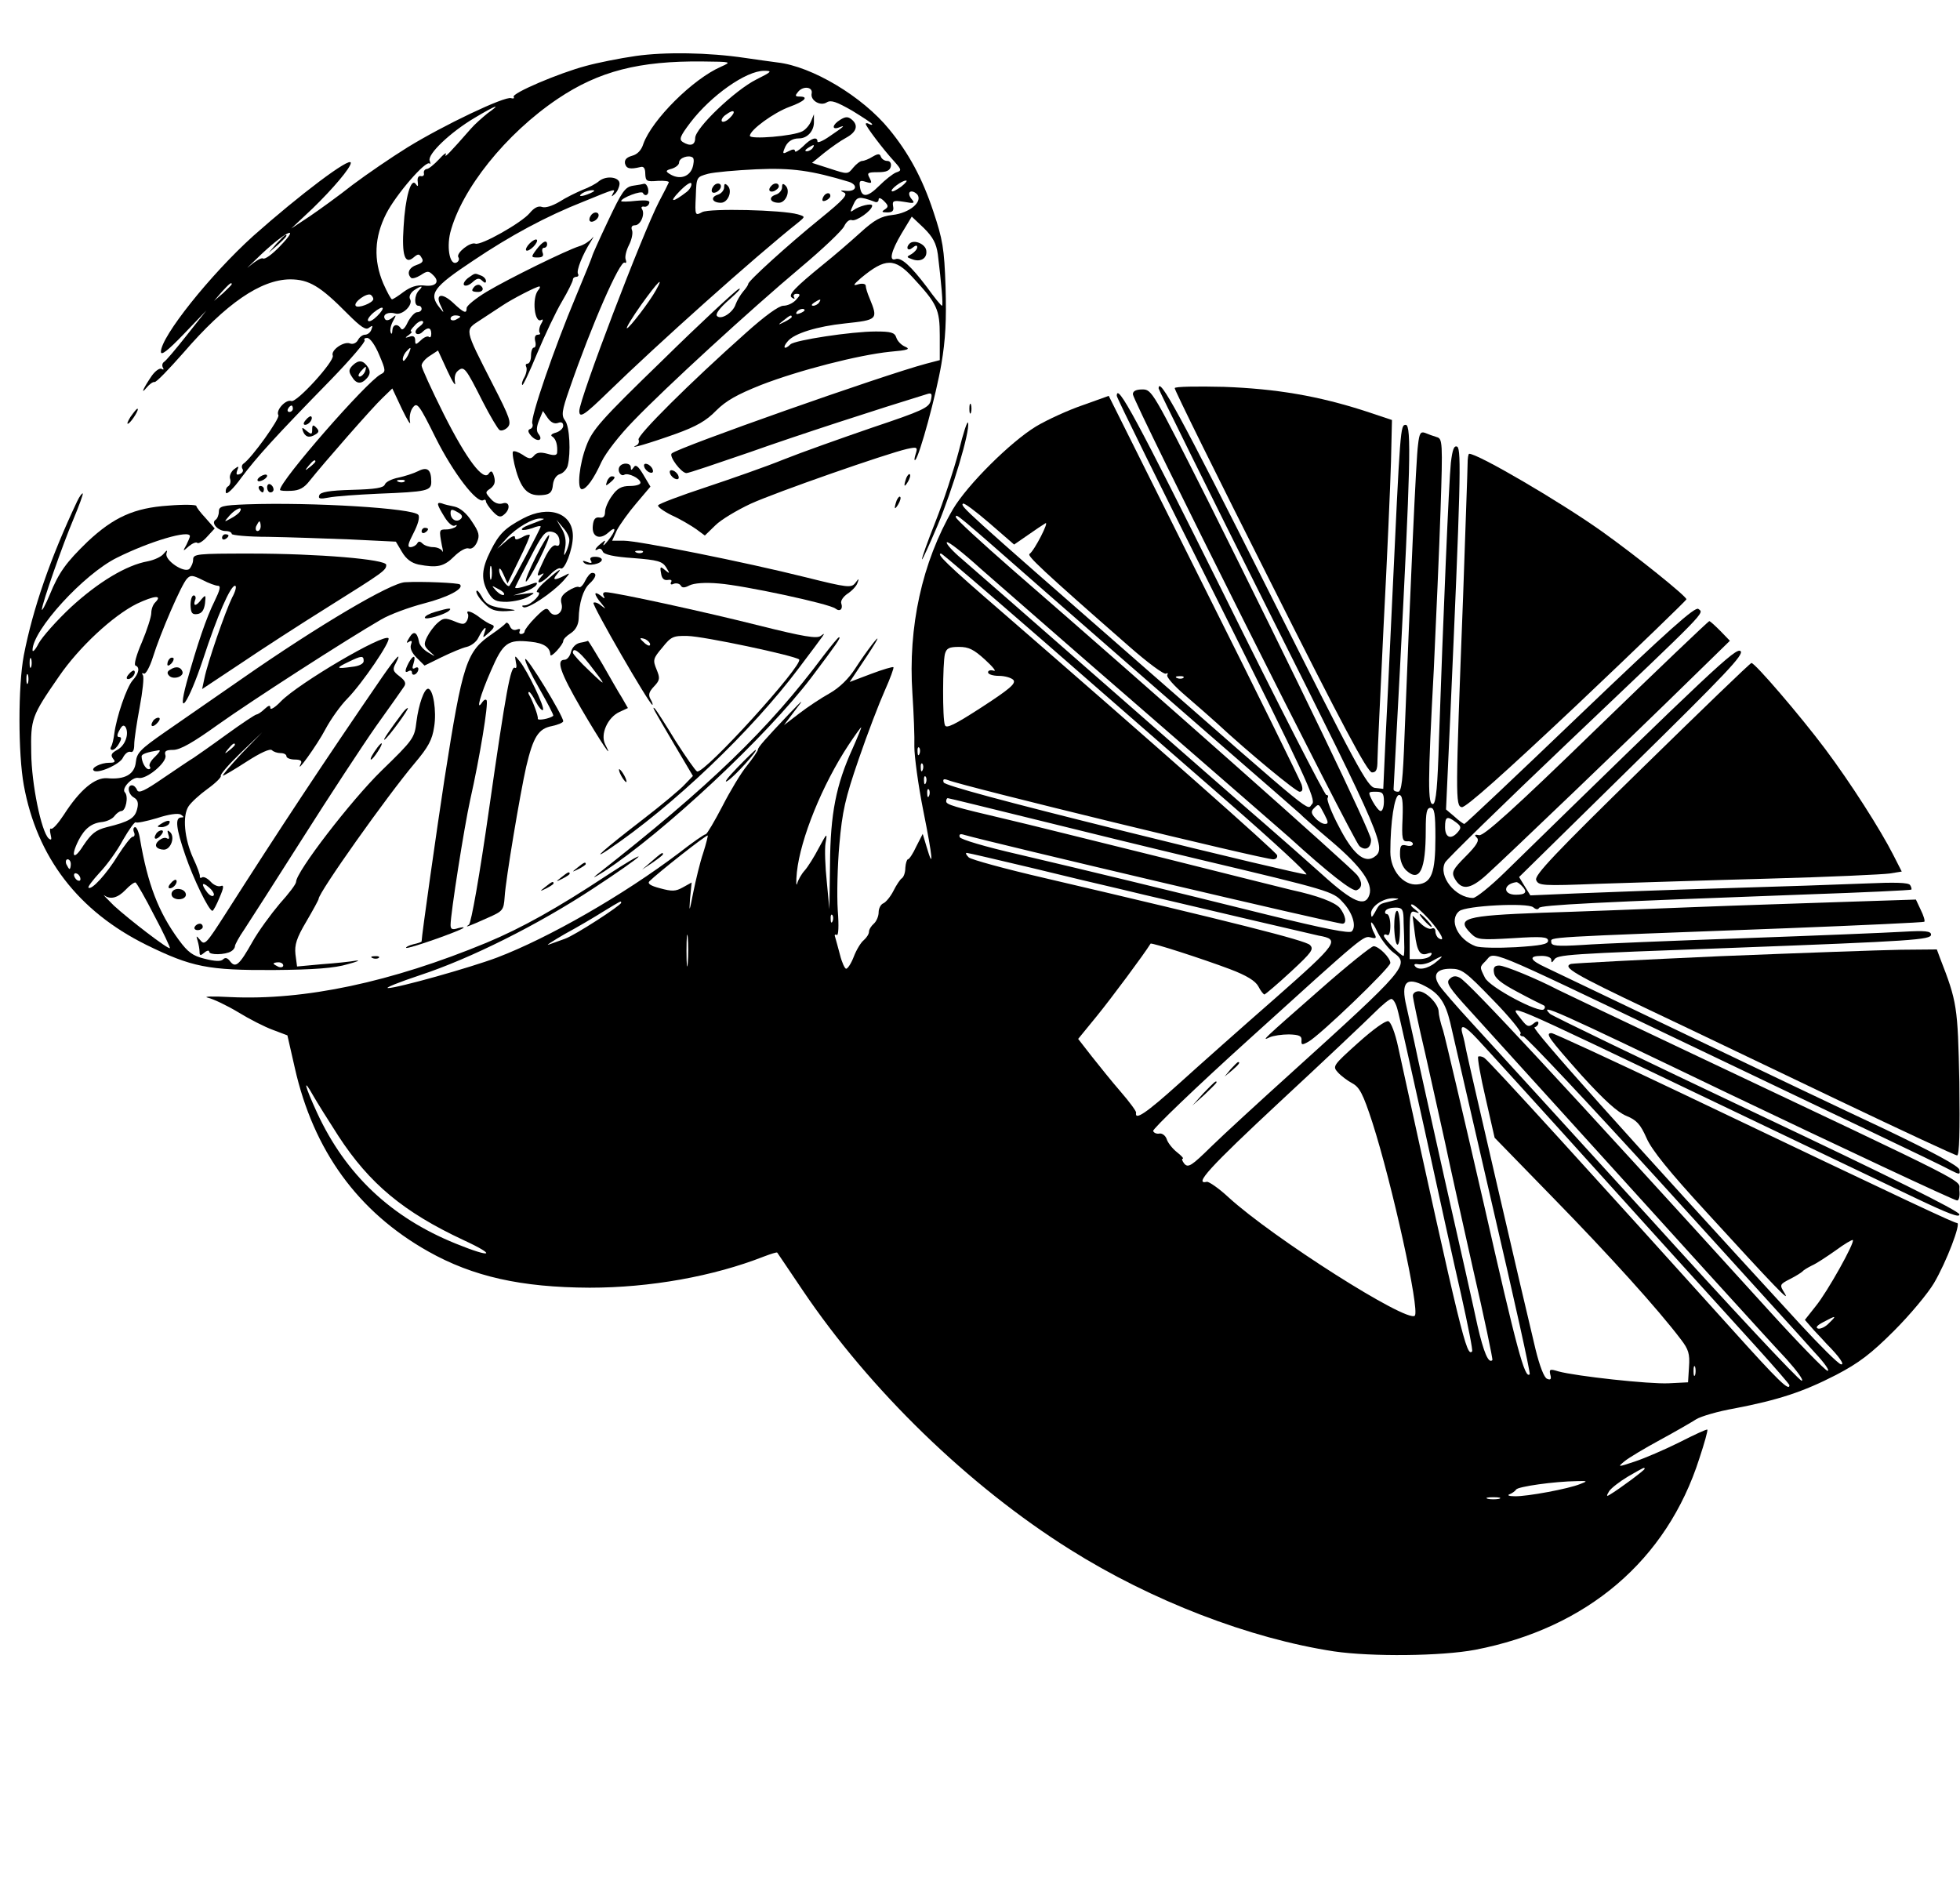 <?xml version="1.0" standalone="no"?>
<!DOCTYPE svg PUBLIC "-//W3C//DTD SVG 20010904//EN"
 "http://www.w3.org/TR/2001/REC-SVG-20010904/DTD/svg10.dtd">
<svg version="1.0" xmlns="http://www.w3.org/2000/svg"
 width="609pt" height="591pt" viewBox="0 0 609 591"
 preserveAspectRatio="xMidYMid meet">

<g transform="translate(0,591) scale(0.1,-0.1)"
fill="#000000" stroke="none">
<path d="M1975 5736 c-49 -7 -119 -21 -155 -31 -83 -22 -231 -85 -224 -96 3
-5 -1 -6 -8 -4 -19 7 -210 -84 -322 -153 -50 -31 -126 -83 -170 -116 -43 -34
-104 -78 -135 -99 l-56 -37 66 62 c63 61 119 127 119 142 0 21 -160 -100 -303
-227 -134 -121 -287 -313 -287 -360 0 -13 21 3 71 55 l70 73 -61 -77 c-34 -43
-65 -80 -71 -83 -5 -4 -6 -11 -3 -17 4 -6 2 -8 -4 -4 -6 3 -19 -6 -30 -21 -26
-38 -37 -62 -17 -38 9 11 20 19 25 18 5 -2 45 40 90 91 132 153 240 227 331
228 59 0 94 -21 178 -106 43 -43 58 -53 68 -44 11 8 12 7 7 -6 -3 -9 -12 -16
-20 -16 -7 0 -17 -7 -22 -17 -5 -9 -16 -14 -25 -10 -19 7 -60 -21 -53 -38 6
-17 -113 -148 -129 -141 -17 6 -49 -29 -40 -44 6 -9 -83 -134 -109 -151 -5 -4
-6 -11 -2 -17 3 -5 -1 -12 -9 -15 -10 -4 -12 -1 -8 11 6 15 5 15 -11 3 -9 -8
-14 -21 -11 -29 3 -9 0 -19 -6 -23 -6 -3 -9 -13 -7 -20 2 -7 23 12 48 47 48
64 103 125 278 304 62 64 109 119 105 123 -3 4 0 7 8 7 9 0 25 -23 37 -52 21
-49 21 -53 5 -61 -44 -23 -313 -331 -313 -359 0 -3 16 -4 35 -3 25 1 40 9 57
31 43 54 196 229 227 258 l30 29 30 -64 c17 -35 28 -53 25 -39 -3 14 1 34 9
44 13 17 19 10 71 -95 54 -108 128 -205 148 -193 4 3 8 1 8 -4 0 -4 9 -18 21
-31 16 -17 24 -20 35 -10 21 17 18 42 -4 35 -12 -4 -26 1 -37 14 -18 20 -18
21 0 33 12 10 15 20 10 37 -5 17 -9 19 -16 9 -16 -27 -69 43 -140 184 -38 76
-69 144 -69 151 0 8 11 21 25 30 l26 17 29 -63 c16 -35 27 -51 24 -37 -3 16 0
30 9 37 19 16 24 9 77 -96 23 -45 47 -85 52 -88 5 -4 17 0 25 8 13 14 8 29
-46 134 -90 177 -88 167 -38 200 23 15 53 35 67 44 31 21 107 60 116 60 3 0 2
-6 -4 -12 -20 -25 -11 -105 10 -92 6 4 6 -2 -1 -13 -6 -11 -7 -23 -4 -27 3 -3
1 -6 -6 -6 -8 0 -11 -8 -8 -20 3 -11 1 -20 -4 -20 -5 0 -9 -11 -9 -25 0 -14
-5 -25 -11 -25 -5 0 -7 -4 -4 -10 3 -5 1 -19 -5 -31 -7 -11 -10 -23 -7 -25 2
-3 23 42 46 98 24 57 58 129 77 161 19 32 34 63 34 68 0 5 5 9 11 9 5 0 8 4 5
9 -6 10 14 60 40 101 9 14 10 18 3 9 -8 -9 -25 -20 -39 -24 -41 -13 -220 -101
-287 -141 -35 -21 -63 -44 -63 -51 0 -19 -8 -16 -43 17 -35 32 -56 26 -37 -11
11 -23 10 -23 -4 -5 -35 43 -21 63 104 146 116 78 227 138 344 184 100 41 100
41 90 24 -5 -10 -4 -10 6 -1 8 7 14 21 15 31 2 22 -41 28 -64 9 -9 -8 -32 -20
-51 -27 -19 -8 -52 -24 -72 -37 -22 -13 -44 -20 -54 -16 -11 4 -24 -2 -38 -19
-25 -30 -152 -102 -169 -95 -16 6 -60 -29 -53 -42 4 -5 2 -12 -4 -16 -21 -13
-33 41 -21 92 35 135 172 307 334 416 128 86 253 118 450 116 90 -1 91 -1 58
-16 -88 -38 -215 -165 -242 -240 -6 -20 -19 -33 -35 -37 -17 -5 -24 -12 -22
-24 4 -16 15 -19 48 -11 10 3 15 -4 15 -21 1 -23 4 -25 39 -22 21 1 36 -1 34
-5 -2 -5 -15 -31 -30 -59 -51 -98 -248 -614 -248 -651 0 -24 16 -13 91 60 150
146 451 416 592 528 19 16 19 16 -4 23 -49 14 -274 19 -297 7 -22 -12 -23 -11
-20 49 2 60 2 60 38 70 19 5 87 11 150 14 111 5 172 -4 288 -39 29 -10 23 -31
-9 -28 -18 2 -20 1 -7 -5 14 -6 0 -22 -74 -82 -101 -82 -223 -193 -223 -202 0
-3 -7 -14 -16 -24 -9 -11 -19 -28 -23 -39 -8 -26 -45 -50 -58 -37 -6 6 8 25
39 52 26 23 39 37 28 32 -11 -6 -118 -105 -236 -221 -193 -187 -218 -216 -237
-266 -22 -57 -30 -135 -14 -135 14 0 37 32 61 85 14 29 56 83 100 128 99 103
363 345 519 476 68 57 128 114 135 128 6 13 16 22 24 19 13 -5 63 30 63 45 0
9 -41 -1 -58 -14 -11 -8 -11 -5 -1 16 12 27 18 28 67 10 6 -3 12 0 12 7 0 7 7
5 17 -5 14 -14 14 -18 2 -26 -11 -7 -9 -9 8 -9 16 0 21 5 18 19 -3 17 1 19 33
14 33 -6 36 -5 24 9 -8 10 -9 19 -4 22 6 3 15 -1 22 -8 18 -23 -24 -58 -77
-64 -36 -4 -56 -15 -101 -56 -32 -29 -82 -72 -112 -96 -91 -74 -113 -97 -99
-105 7 -5 10 -4 6 2 -3 5 0 10 8 10 13 0 12 -4 -2 -19 -9 -10 -26 -18 -39 -18
-14 0 -58 -32 -117 -85 -172 -153 -338 -318 -333 -331 3 -7 0 -15 -7 -18 -29
-14 45 8 123 36 64 23 95 41 125 72 31 31 65 50 140 80 119 46 303 93 400 103
57 5 65 8 47 16 -12 5 -24 18 -27 28 -5 16 -17 19 -64 19 -75 0 -252 -27 -265
-40 -19 -19 -26 -10 -8 10 20 24 91 46 177 55 102 11 104 12 77 78 -7 16 -12
33 -12 39 0 6 -10 8 -22 5 -19 -6 -18 -3 7 19 76 63 105 63 161 2 76 -82 84
-99 84 -181 l0 -76 -42 -11 c-135 -36 -770 -260 -791 -279 -9 -9 30 -61 46
-61 7 0 95 30 197 65 146 52 405 136 552 181 13 4 15 0 10 -21 -6 -22 -25 -31
-183 -84 -96 -33 -220 -77 -275 -99 -54 -22 -163 -60 -241 -86 -79 -26 -145
-51 -148 -56 -3 -4 16 -18 42 -31 27 -12 60 -32 76 -43 l27 -20 33 32 c17 17
67 47 110 67 79 36 423 156 485 170 32 7 34 6 27 -16 -4 -13 -5 -21 -1 -18 13
12 65 203 81 298 13 76 16 138 13 239 -4 121 -9 148 -38 235 -34 103 -77 182
-137 255 -83 102 -240 196 -348 208 -22 3 -67 9 -100 14 -114 17 -249 19 -340
6z m375 -73 c-66 -33 -190 -151 -190 -182 0 -22 -15 -27 -39 -12 -12 8 -7 19
24 60 64 84 173 161 229 161 27 0 24 -3 -24 -27z m172 -43 c-5 -22 27 -41 47
-28 13 8 30 2 79 -26 34 -21 62 -39 62 -42 0 -3 -4 -2 -10 1 -5 3 -10 3 -10 0
0 -7 53 -78 89 -117 23 -26 23 -28 5 -34 -10 -4 -34 -23 -52 -41 -37 -37 -55
-38 -60 -4 -3 19 0 22 18 16 19 -6 20 -4 12 12 -9 16 -6 18 26 18 27 0 37 5
40 18 2 10 -3 17 -11 17 -9 0 -17 6 -20 13 -3 10 -9 10 -26 0 -11 -7 -26 -13
-32 -13 -6 0 -19 -10 -28 -21 -17 -21 -17 -21 -72 -3 l-56 18 38 31 c20 16 51
38 68 47 33 18 39 39 17 57 -11 9 -19 9 -35 -1 -25 -15 -28 -33 -4 -24 22 9
16 3 -30 -28 -20 -14 -37 -21 -37 -16 0 17 -20 11 -45 -15 -14 -13 -25 -20
-25 -14 0 6 -7 6 -20 -1 -17 -9 -19 -8 -13 7 8 22 23 33 46 33 26 0 47 24 46
52 l0 23 -9 -22 c-5 -12 -17 -26 -27 -31 -28 -15 -163 -26 -163 -14 0 18 74
72 123 90 47 17 62 32 31 32 -14 0 -14 3 -4 15 16 19 46 15 42 -5z m-1007 -62
c-16 -13 -40 -34 -52 -48 -64 -73 -84 -94 -78 -80 4 8 -6 2 -21 -15 -15 -16
-32 -30 -38 -30 -6 -1 -10 -6 -9 -13 2 -7 -3 -11 -10 -9 -7 1 -11 -6 -9 -18 2
-15 0 -16 -6 -7 -15 22 -33 -42 -38 -133 -6 -89 4 -118 31 -95 14 12 18 12 25
-1 7 -10 3 -16 -15 -22 -24 -8 -32 -26 -18 -40 3 -4 17 0 30 8 21 14 25 14 39
0 22 -21 8 -37 -29 -32 -22 2 -41 -4 -63 -20 -17 -13 -33 -23 -36 -23 -3 0
-15 22 -27 49 -31 73 -28 144 9 217 30 59 123 167 135 156 3 -4 3 0 0 9 -7 20
64 88 140 133 67 40 85 46 40 14z m752 -15 c-9 -9 -20 -14 -24 -10 -3 4 2 14
13 21 25 19 33 10 11 -11z m258 -93 c-3 -5 -12 -10 -18 -10 -7 0 -6 4 3 10 19
12 23 12 15 0z m-374 -63 c-11 -28 -42 -36 -71 -17 -13 8 -11 11 8 16 12 4 22
12 22 19 0 15 31 25 43 15 4 -4 3 -19 -2 -33z m-17 -73 c-44 -34 -57 -34 -24
0 19 20 36 32 38 26 2 -6 -4 -18 -14 -26z m666 16 c-14 -10 -27 -17 -29 -14
-6 5 31 33 44 33 6 1 -1 -8 -15 -19z m-965 -20 c-27 -12 -43 -12 -25 0 8 5 22
9 30 9 10 0 8 -3 -5 -9z m1079 -190 c11 -90 17 -160 13 -160 -3 0 -24 26 -47
58 -50 66 -80 93 -97 87 -22 -8 -14 25 18 79 l32 53 38 -36 c28 -28 38 -47 43
-81z m-2045 24 c-23 -24 -46 -41 -52 -37 -5 3 -23 -8 -41 -23 -18 -16 -1 1 37
37 77 72 123 92 56 23z m1169 -136 c-20 -36 -82 -117 -90 -118 -4 0 16 33 45
74 51 71 72 92 45 44z m-1318 19 c0 -2 -12 -14 -27 -28 l-28 -24 24 28 c23 25
31 32 31 24z m582 -19 c-15 -15 -16 -48 -2 -48 6 0 10 -4 10 -10 0 -5 -6 -10
-14 -10 -7 0 -20 -14 -29 -31 -8 -18 -17 -27 -21 -20 -11 17 -26 13 -27 -6 0
-10 -3 -13 -5 -6 -3 7 0 22 7 35 11 20 11 22 -3 10 -10 -8 -19 -9 -22 -3 -9
14 11 23 32 17 22 -7 57 27 46 45 -4 7 1 18 11 26 23 16 33 17 17 1z m-142
-27 c0 -12 -49 -31 -55 -21 -7 11 35 41 47 34 4 -3 8 -9 8 -13z m1385 -11 c-3
-5 -12 -10 -18 -10 -7 0 -6 4 3 10 19 12 23 12 15 0z m-1373 -42 c-12 -12 -24
-19 -28 -15 -4 3 4 15 17 26 31 25 39 17 11 -11z m1328 18 c0 -2 -7 -7 -16
-10 -8 -3 -12 -2 -9 4 6 10 25 14 25 6z m-1070 -20 c0 -2 -7 -6 -15 -10 -8 -3
-15 -1 -15 4 0 6 7 10 15 10 8 0 15 -2 15 -4z m1030 -1 c0 -2 -10 -9 -22 -15
-22 -11 -22 -10 -4 4 21 17 26 19 26 11z m-1157 -30 c-10 -7 -15 -17 -10 -21
4 -4 13 -2 19 4 17 17 28 15 28 -5 0 -9 -3 -13 -7 -10 -3 4 -15 0 -25 -10 -16
-15 -18 -15 -18 0 0 11 -6 15 -17 11 -15 -5 -16 -4 -3 5 8 6 12 11 8 11 -5 0
0 8 10 18 9 11 21 17 25 14 5 -2 0 -10 -10 -17z m-36 -90 c-7 -13 -14 -20 -15
-14 -2 5 2 16 8 24 18 21 20 18 7 -10z m-357 -165 c0 -5 -5 -10 -11 -10 -5 0
-7 5 -4 10 3 6 8 10 11 10 2 0 4 -4 4 -10z m70 -164 c0 -2 -8 -10 -17 -17 -16
-13 -17 -12 -4 4 13 16 21 21 21 13z"/>
<path d="M2826 5153 c-13 -13 -5 -25 9 -13 10 8 15 9 15 2 0 -6 -8 -15 -17
-21 -17 -9 -17 -10 0 -16 27 -11 49 2 45 27 -3 20 -38 35 -52 21z"/>
<path d="M859 5153 l-24 -28 28 24 c25 23 32 31 24 31 -2 0 -14 -12 -28 -27z"/>
<path d="M1967 5333 c-25 -4 -34 -17 -78 -110 -27 -57 -49 -106 -49 -109 0 -2
-23 -59 -51 -126 -66 -157 -142 -377 -135 -394 3 -7 0 -15 -7 -17 -8 -3 -7
-10 5 -23 19 -19 37 -12 21 8 -7 9 -6 22 2 42 l12 29 15 -22 c10 -14 21 -19
32 -15 10 4 16 1 16 -9 0 -8 -10 -17 -22 -21 -15 -4 -19 -9 -11 -13 11 -8 16
-27 14 -50 -1 -8 -10 -9 -30 -3 -22 6 -33 4 -41 -5 -10 -12 -16 -12 -36 2 -14
9 -27 13 -30 10 -3 -3 1 -30 10 -61 18 -60 39 -79 84 -74 21 2 28 9 30 32 2
17 11 30 22 33 10 3 21 15 24 26 10 40 6 122 -8 140 -12 16 -11 29 14 100 68
197 157 400 171 391 5 -3 6 2 3 10 -3 8 2 28 10 44 9 17 13 38 10 46 -4 10 -1
16 9 16 17 0 32 34 22 50 -4 6 -1 9 6 8 6 -2 14 3 16 10 4 9 -7 11 -41 8 -25
-3 -46 -3 -46 -1 0 10 65 35 68 25 2 -5 8 -8 12 -5 10 6 2 36 -9 34 -3 -1 -19
-4 -34 -6z"/>
<path d="M2215 5329 c-4 -6 -5 -13 -2 -16 7 -7 27 6 27 18 0 12 -17 12 -25 -2z"/>
<path d="M2250 5328 c0 -9 -9 -20 -20 -23 -24 -8 -17 -25 10 -25 22 0 37 37
21 53 -8 8 -11 7 -11 -5z"/>
<path d="M2397 5333 c-12 -12 -7 -22 8 -17 8 4 15 10 15 15 0 11 -14 12 -23 2z"/>
<path d="M2430 5328 c0 -9 -9 -20 -20 -23 -24 -8 -17 -25 10 -25 22 0 37 37
21 53 -8 8 -11 7 -11 -5z"/>
<path d="M2557 5296 c-4 -10 -1 -13 9 -9 7 3 14 9 14 14 0 14 -17 10 -23 -5z"/>
<path d="M1835 5239 c-4 -6 -5 -13 -2 -16 7 -7 27 6 27 18 0 12 -17 12 -25 -2z"/>
<path d="M1646 5154 c-9 -9 -14 -19 -11 -22 3 -3 13 2 22 11 9 9 14 19 11 22
-3 3 -13 -2 -22 -11z"/>
<path d="M1667 5135 c-18 -24 -17 -25 4 -25 15 0 19 5 15 15 -3 8 -1 15 4 15
6 0 10 5 10 10 0 17 -14 10 -33 -15z"/>
<path d="M1454 5046 c-10 -8 -16 -18 -12 -22 5 -4 16 0 26 9 14 13 21 14 30 5
8 -8 12 -8 12 -1 0 6 -7 14 -16 17 -20 8 -17 8 -40 -8z"/>
<path d="M1472 5017 c-8 -10 -6 -13 9 -14 19 -2 26 11 10 21 -5 3 -14 0 -19
-7z"/>
<path d="M1096 4775 c-13 -13 -13 -20 -3 -35 14 -24 30 -25 48 -4 9 11 10 20
3 32 -15 23 -29 25 -48 7z m38 -20 c-4 -8 -11 -15 -16 -15 -6 0 -5 6 2 15 7 8
14 15 16 15 2 0 1 -7 -2 -15z"/>
<path d="M3600 4703 c0 -4 155 -318 345 -698 355 -709 365 -732 323 -759 -30
-18 -65 12 -108 96 -23 43 -38 83 -35 88 3 6 2 10 -4 10 -5 0 -149 281 -319
625 -272 547 -332 658 -332 615 0 -6 140 -290 311 -631 275 -551 309 -624 296
-637 -19 -18 34 -62 -553 452 -534 467 -540 473 -532 481 3 4 40 -24 83 -61
l76 -66 42 29 c23 16 48 33 55 37 14 9 -34 -85 -49 -95 -9 -5 37 -49 310 -288
57 -50 108 -88 114 -84 5 3 7 1 4 -4 -4 -6 21 -34 56 -64 34 -29 78 -68 97
-85 99 -92 247 -214 258 -214 9 0 11 7 6 23 -4 12 -140 289 -303 614 l-296
593 -81 -29 c-44 -15 -110 -45 -145 -66 -79 -48 -213 -181 -258 -257 -96 -165
-140 -366 -126 -573 4 -60 7 -135 6 -165 0 -30 12 -120 28 -200 29 -144 33
-189 10 -111 l-12 40 -20 -39 c-10 -22 -22 -40 -26 -40 -3 0 -7 -12 -8 -26 0
-15 -5 -29 -11 -33 -5 -3 -17 -21 -26 -39 -9 -18 -24 -36 -32 -39 -7 -3 -14
-15 -14 -28 0 -12 -7 -28 -15 -35 -8 -7 -15 -18 -15 -25 0 -7 -7 -18 -16 -26
-9 -7 -23 -30 -31 -51 -8 -21 -19 -38 -24 -38 -4 0 -13 19 -19 43 -6 23 -13
48 -15 55 -3 7 -1 10 5 7 5 -3 7 26 3 77 -3 46 -1 138 5 204 9 103 18 143 60
265 27 79 64 175 81 213 17 38 29 71 27 73 -2 2 -33 -7 -70 -21 l-66 -25 38
57 c21 31 42 64 46 72 13 25 -31 -32 -66 -86 -21 -33 -50 -61 -80 -78 -27 -15
-69 -43 -95 -63 l-47 -36 33 44 c31 40 29 39 -19 -11 -72 -76 -95 -102 -95
-109 0 -4 -15 -26 -34 -50 -19 -23 -53 -80 -77 -127 -24 -46 -47 -85 -51 -86
-5 0 -42 -26 -83 -58 -173 -131 -405 -264 -565 -325 -85 -32 -310 -95 -339
-95 -12 0 33 18 99 40 158 52 367 157 536 268 75 49 139 94 143 100 3 6 -42
-21 -100 -59 -153 -101 -262 -162 -372 -208 -297 -123 -566 -180 -797 -169
-55 3 -86 2 -69 -2 17 -4 59 -24 94 -45 34 -21 83 -46 108 -55 l45 -17 23
-101 c58 -257 196 -447 414 -570 140 -79 290 -112 502 -113 188 0 384 35 542
97 21 8 40 14 41 12 1 -2 37 -54 79 -117 209 -310 516 -608 830 -805 254 -160
559 -277 821 -317 117 -17 333 -15 439 5 347 67 595 278 696 594 16 48 27 88
25 90 -2 2 -41 -16 -86 -39 -46 -23 -109 -50 -139 -60 -54 -18 -55 -18 -32 1
12 10 62 40 110 66 48 26 98 55 112 64 14 9 68 25 120 34 135 26 212 51 315
104 71 37 109 66 180 137 50 50 105 116 124 148 39 66 85 187 72 187 -9 0
-125 54 -862 406 -212 101 -392 184 -398 184 -21 0 -9 -16 93 -131 70 -77 112
-115 139 -126 32 -13 44 -26 63 -69 16 -37 71 -105 186 -230 213 -233 263
-285 243 -252 -16 26 -16 27 17 44 18 9 35 20 38 23 3 4 16 12 30 19 14 6 47
28 74 47 27 20 51 34 53 32 7 -7 -79 -161 -115 -205 l-34 -43 28 -32 c16 -17
34 -36 39 -42 41 -41 58 -67 45 -64 -9 2 -65 58 -126 124 -540 588 -836 919
-826 923 7 2 12 8 12 14 0 6 -7 5 -16 -3 -14 -11 -19 -9 -35 11 -41 54 -87 74
626 -267 253 -121 522 -250 598 -286 101 -48 137 -62 135 -50 -2 11 -222 120
-632 314 -346 164 -634 303 -640 309 -34 34 4 17 549 -245 341 -163 707 -335
716 -335 6 0 9 14 7 32 -3 35 70 -2 -853 435 -203 96 -381 181 -395 188 -63
33 -164 75 -182 75 -14 0 -19 -6 -16 -22 2 -17 22 -33 73 -60 39 -21 75 -39
80 -41 6 -2 7 -8 2 -13 -13 -14 -168 68 -183 98 -17 34 -17 33 2 52 30 31 -17
50 609 -249 193 -92 453 -217 580 -277 126 -60 242 -116 258 -125 26 -13 28
-13 25 3 -2 11 -80 53 -228 124 -124 58 -403 191 -620 295 -217 104 -414 198
-437 209 -50 23 -55 36 -13 36 17 0 30 -5 30 -12 0 -10 2 -10 9 0 10 16 36 18
556 37 557 21 615 25 615 41 0 11 -18 13 -87 9 -49 -3 -270 -12 -493 -20 -223
-8 -449 -17 -502 -21 -82 -5 -98 -3 -98 9 0 16 -39 14 735 43 231 9 422 18
424 20 3 2 -2 19 -11 37 l-15 32 -214 -7 c-118 -4 -338 -11 -489 -17 -151 -6
-358 -14 -459 -17 -241 -9 -268 -17 -221 -64 20 -20 28 -21 131 -15 91 6 109
4 109 -8 0 -11 -23 -15 -100 -20 -56 -3 -112 -2 -125 3 -56 21 -84 82 -51 109
20 17 212 27 230 12 8 -7 15 -8 18 -2 3 9 179 18 833 42 176 6 322 13 324 15
1 1 0 8 -4 14 -5 8 -47 9 -138 5 -73 -3 -274 -10 -447 -15 -173 -5 -378 -13
-455 -16 l-140 -6 -18 29 -17 28 351 345 c292 287 349 347 337 357 -14 12 -84
-54 -733 -688 -45 -44 -89 -79 -98 -79 -55 0 -109 68 -87 110 5 10 177 178
382 373 441 419 423 401 405 415 -10 8 -92 -65 -367 -328 -195 -187 -357 -340
-360 -340 -3 0 -17 10 -31 23 l-26 22 13 285 c32 716 35 833 22 842 -10 5 -15
-8 -20 -50 -6 -56 -24 -484 -37 -861 -4 -142 -9 -195 -18 -199 -17 -5 -17 67
2 418 7 151 17 374 21 496 7 211 6 221 -12 226 -10 3 -27 9 -36 13 -14 5 -18
-1 -22 -37 -6 -39 -24 -448 -42 -905 -5 -137 -9 -173 -20 -173 -8 0 -14 3 -14
8 0 4 9 174 20 377 32 615 36 755 18 755 -17 0 -17 -4 -43 -560 -8 -168 -17
-365 -21 -438 l-6 -133 -26 3 c-23 3 -55 62 -336 623 -269 536 -336 659 -336
618z m-355 -629 c132 -115 364 -318 515 -449 151 -131 277 -241 280 -244 3 -4
46 -42 97 -85 94 -80 129 -131 118 -166 -13 -40 -51 -24 -147 63 -50 45 -131
116 -178 157 -48 41 -267 233 -486 425 -220 193 -424 371 -454 397 -30 25 -52
50 -48 53 4 4 51 -33 105 -82 55 -48 288 -252 519 -452 230 -200 428 -372 439
-382 122 -111 197 -170 210 -165 18 7 19 25 2 47 -20 25 -640 575 -1070 948
-97 85 -177 158 -177 164 0 13 -2 14 275 -229z m3 -161 c175 -153 432 -377
571 -498 139 -121 247 -221 240 -222 -8 -1 -263 59 -568 135 -371 92 -556 142
-559 151 -3 10 0 12 14 7 46 -19 979 -246 1010 -246 9 0 14 6 12 13 -4 11
-378 342 -853 754 -175 151 -207 183 -191 183 4 0 149 -125 324 -277z m-187
-53 c24 -22 36 -37 27 -34 -10 3 -18 1 -18 -5 0 -6 15 -11 34 -11 18 0 39 -6
45 -13 8 -11 -12 -28 -98 -84 -85 -55 -111 -68 -115 -56 -8 19 -7 192 0 221 5
18 13 22 44 22 30 0 46 -8 81 -40z m616 -56 c-3 -3 -12 -4 -19 -1 -8 3 -5 6 6
6 11 1 17 -2 13 -5z m-1028 -220 c-51 -112 -69 -202 -70 -359 l-2 -140 -8 85
c-5 47 -7 101 -4 120 6 34 5 33 -21 -15 -14 -27 -34 -59 -44 -70 -10 -11 -20
-29 -23 -40 -3 -11 -4 5 -1 35 11 104 79 272 161 396 20 30 37 54 39 54 1 0
-11 -30 -27 -66z m208 -16 c-3 -8 -6 -5 -6 6 -1 11 2 17 5 13 3 -3 4 -12 1
-19z m10 -50 c-3 -8 -6 -5 -6 6 -1 11 2 17 5 13 3 -3 4 -12 1 -19z m10 -40
c-3 -8 -6 -5 -6 6 -1 11 2 17 5 13 3 -3 4 -12 1 -19z m10 -40 c-3 -8 -6 -5 -6
6 -1 11 2 17 5 13 3 -3 4 -12 1 -19z m1413 -18 c0 -16 -4 -30 -10 -30 -5 0
-16 14 -25 30 -15 30 -15 30 10 30 21 0 25 -5 25 -30z m58 -52 c-3 -64 -1 -73
15 -72 9 1 17 -3 17 -8 0 -6 -9 -8 -20 -5 -17 4 -20 0 -20 -27 0 -20 8 -40 20
-51 41 -37 60 1 60 126 0 55 3 69 15 69 12 0 15 -17 15 -92 0 -111 -12 -142
-56 -146 -44 -4 -84 44 -84 101 0 93 13 177 27 177 10 0 13 -17 11 -72z
m-1150 -2 c141 -35 374 -92 517 -126 405 -96 417 -100 446 -132 31 -32 45 -76
29 -92 -7 -7 -84 8 -263 52 -334 83 -554 136 -771 187 -105 24 -182 47 -184
54 -3 9 2 11 14 7 75 -22 1153 -276 1175 -276 15 0 10 26 -8 49 -16 18 -68 38
-151 56 -13 3 -193 48 -400 100 -207 51 -426 106 -487 120 -162 38 -185 45
-185 55 0 6 2 10 5 10 3 0 121 -29 263 -64z m907 14 c13 -25 13 -30 2 -30 -8
0 -21 8 -30 18 -13 14 -14 21 -5 30 16 16 15 16 33 -18z m409 -25 c16 -12 17
-17 6 -30 -21 -25 -40 -18 -40 15 0 33 6 36 34 15z m-2339 -95 c-10 -29 -23
-84 -31 -123 -12 -61 -13 -64 -10 -20 l5 51 -27 -15 c-23 -13 -34 -13 -71 -3
-31 8 -40 15 -33 22 25 25 177 145 181 142 1 -1 -5 -26 -14 -54z m1018 -46
c106 -26 228 -55 272 -65 44 -11 118 -28 165 -39 47 -11 162 -38 255 -60 94
-22 185 -43 202 -47 68 -12 61 -22 -134 -194 -103 -90 -238 -210 -301 -267
-101 -91 -137 -115 -132 -89 1 4 -21 34 -48 65 -27 31 -67 81 -90 110 l-42 54
58 71 c44 54 146 191 167 225 3 4 161 -47 246 -79 53 -20 80 -37 89 -54 7 -14
16 -25 19 -25 3 1 40 32 81 70 67 62 73 71 60 84 -14 14 -239 71 -825 208
-121 28 -227 57 -235 64 -8 8 -11 14 -6 14 4 0 94 -21 199 -46z m1525 -56 c19
-19 14 -28 -18 -28 -41 0 -40 33 1 39 3 1 10 -4 17 -11z m-406 -48 c-37 -9
-35 -7 -50 -35 -10 -17 -11 -17 -12 -3 0 22 38 48 70 47 21 -1 20 -2 -8 -9z
m-2392 -5 c0 -8 -145 -102 -175 -112 -16 -6 -39 -14 -50 -18 -11 -4 12 11 50
33 39 21 93 53 120 70 56 34 55 34 55 27z m2509 -50 c37 -41 55 -75 31 -60 -5
3 -10 13 -10 21 0 8 -5 12 -11 9 -6 -4 -22 3 -35 16 l-25 24 7 -55 c7 -58 17
-72 42 -62 10 3 13 1 8 -6 -4 -7 -20 -12 -37 -12 l-29 0 0 76 c0 68 2 76 18
70 14 -5 14 -4 -2 9 -11 8 -15 15 -9 15 6 0 29 -20 52 -45z m-78 3 c0 -18 2
-52 2 -76 1 -23 0 -42 -2 -42 -9 0 -61 54 -61 62 0 5 5 6 10 3 6 -4 10 8 10
29 0 20 -5 36 -11 36 -5 0 -7 5 -4 10 3 6 17 10 31 10 20 0 24 -5 25 -32z
m-1774 -10 c-3 -8 -6 -5 -6 6 -1 11 2 17 5 13 3 -3 4 -12 1 -19z m1743 -98
c51 -37 42 -48 -325 -380 -93 -84 -202 -184 -241 -222 -62 -61 -72 -67 -84
-54 -7 9 -9 16 -5 16 4 0 -4 9 -18 20 -14 11 -29 30 -32 41 -4 11 -14 18 -22
17 -9 -2 -18 2 -20 8 -2 6 132 135 298 285 362 328 355 322 379 316 16 -4 18
-2 10 13 -6 10 -10 25 -10 32 0 7 10 -6 21 -30 12 -23 34 -51 49 -62z m-2193
-32 c-2 -24 -4 -7 -4 37 0 44 2 63 4 43 2 -21 2 -57 0 -80z m2324 2 c-25 -21
-56 -26 -65 -11 -4 5 2 7 11 5 10 -2 29 2 43 10 35 20 39 18 11 -4z m177 -116
c51 -52 90 -100 87 -105 -4 -5 0 -9 8 -9 7 0 203 -208 434 -462 231 -255 444
-489 473 -522 30 -32 47 -57 38 -55 -8 2 -89 85 -179 184 -653 719 -935 1022
-963 1037 -13 7 -22 6 -32 -4 -12 -11 -2 -27 64 -99 674 -744 930 -1026 982
-1081 34 -38 56 -68 48 -68 -8 0 -223 230 -478 512 -256 281 -503 552 -549
602 -46 50 -90 101 -98 113 -23 34 -10 53 34 53 35 0 46 -8 131 -96z m-210 42
c44 -23 63 -51 78 -113 7 -32 67 -290 132 -573 66 -283 118 -517 115 -520 -15
-16 -40 77 -142 527 -63 274 -120 517 -127 541 -8 23 -14 50 -14 59 0 23 -39
63 -62 63 -10 0 -18 -6 -18 -14 0 -7 17 -89 39 -182 21 -93 48 -216 61 -274
12 -58 51 -233 86 -389 36 -156 63 -285 61 -287 -12 -12 -27 24 -46 106 -11
52 -57 257 -102 455 -44 198 -87 389 -94 425 -8 36 -19 87 -25 113 -18 75 -1
94 58 63z m-86 -72 c5 -16 42 -183 84 -372 41 -188 92 -420 114 -515 21 -94
37 -174 34 -176 -17 -18 -32 41 -230 947 -9 42 -22 76 -30 79 -8 3 -46 -24
-94 -67 -79 -71 -80 -73 -63 -92 10 -11 30 -26 45 -34 22 -12 33 -32 62 -121
62 -193 148 -584 132 -601 -24 -23 -440 241 -579 368 -30 28 -61 49 -67 48
-42 -10 7 44 227 249 137 127 268 251 293 276 25 25 49 45 54 43 6 -1 14 -16
18 -32z m248 -92 c19 -20 200 -219 401 -442 201 -223 412 -455 467 -516 56
-62 102 -115 102 -118 0 -20 -34 13 -177 172 -418 464 -758 838 -771 845 -7 5
-16 6 -19 4 -3 -3 7 -61 23 -129 l28 -123 185 -190 c170 -174 323 -343 394
-437 23 -30 28 -44 25 -85 l-3 -48 -60 -3 c-60 -3 -288 22 -343 37 -26 8 -29
7 -25 -10 4 -14 1 -18 -10 -13 -9 3 -23 39 -36 92 -36 149 -209 896 -215 927
-3 17 -8 40 -12 53 -9 32 6 27 46 -16z m-3539 -301 c97 -149 203 -237 389
-324 106 -49 89 -57 -24 -11 -200 81 -342 214 -431 407 -39 85 -45 112 -12 53
12 -21 47 -77 78 -125z m4632 -582 c-11 -12 -27 -19 -34 -17 -9 3 -3 10 16 20
41 22 43 21 18 -3z m-416 -161 c-3 -7 -5 -2 -5 12 0 14 2 19 5 13 2 -7 2 -19
0 -25z m-157 -292 c0 -4 -79 -63 -108 -80 -11 -7 -11 -4 -2 11 7 10 33 30 58
45 52 30 52 30 52 24z m-200 -47 c-36 -15 -166 -39 -203 -38 -18 0 -25 3 -17
6 8 3 18 10 21 15 6 9 117 25 189 26 33 1 34 0 10 -9z m-252 -46 c-10 -2 -26
-2 -35 0 -10 3 -2 5 17 5 19 0 27 -2 18 -5z"/>
<path d="M4425 3050 c10 -11 20 -20 23 -20 3 0 -3 9 -13 20 -10 11 -20 20 -23
20 -3 0 3 -9 13 -20z"/>
<path d="M4332 3030 c2 -70 18 -75 18 -6 0 31 -4 56 -9 56 -6 0 -9 -23 -9 -50z"/>
<path d="M4100 2834 c-179 -157 -182 -160 -155 -147 11 5 38 9 60 9 32 -1 40
-5 39 -18 -1 -15 1 -16 21 -5 34 18 255 230 255 245 0 16 -36 52 -52 52 -7 0
-83 -61 -168 -136z"/>
<path d="M3824 2588 l-19 -23 23 19 c21 18 27 26 19 26 -2 0 -12 -10 -23 -22z"/>
<path d="M3739 2513 l-34 -38 38 34 c20 19 37 36 37 38 0 8 -8 0 -41 -34z"/>
<path d="M3650 4704 c-1 -5 133 -276 297 -601 223 -444 302 -593 316 -593 13
0 17 8 17 38 0 20 9 208 19 417 11 209 21 439 23 510 l3 130 -81 27 c-148 48
-278 70 -441 76 -84 2 -153 1 -153 -4z"/>
<path d="M3520 4685 c0 -22 685 -1388 704 -1404 19 -16 36 -6 36 20 0 22 -235
509 -506 1052 -171 339 -175 347 -204 347 -20 0 -30 -5 -30 -15z"/>
<path d="M3012 4640 c0 -14 2 -19 5 -12 2 6 2 18 0 25 -3 6 -5 1 -5 -13z"/>
<path d="M405 4614 c-9 -15 -12 -23 -6 -20 11 7 35 46 28 46 -3 0 -12 -12 -22
-26z"/>
<path d="M950 4605 c-8 -9 -8 -15 -2 -15 12 0 26 19 19 26 -2 2 -10 -2 -17
-11z"/>
<path d="M2979 4508 c-15 -57 -47 -155 -72 -218 -25 -63 -44 -116 -42 -118 1
-2 23 46 48 105 47 112 101 292 95 319 -2 9 -15 -31 -29 -88z"/>
<path d="M970 4576 c0 -16 -2 -17 -17 -5 -14 12 -16 12 -12 0 7 -19 20 -23 39
-11 12 7 12 12 2 22 -9 9 -12 8 -12 -6z"/>
<path d="M4560 4468 c0 -18 -7 -204 -14 -413 -24 -625 -24 -649 -4 -653 12 -2
132 105 358 318 187 177 340 325 340 328 -1 10 -155 134 -263 211 -128 91
-384 241 -412 241 -3 0 -5 -15 -5 -32z"/>
<path d="M1925 4460 c-8 -13 4 -32 15 -25 12 7 50 -12 50 -25 0 -6 -15 -10
-33 -10 -25 0 -39 -7 -55 -30 -12 -16 -22 -39 -22 -50 0 -14 -5 -20 -17 -18
-13 2 -19 -5 -21 -25 -4 -35 21 -46 48 -22 26 24 25 7 -1 -25 -11 -14 -17 -18
-13 -10 7 13 5 13 -9 1 -18 -14 -23 -26 -8 -17 5 3 11 0 14 -8 4 -9 34 -16 94
-20 77 -6 91 -10 103 -29 12 -20 12 -21 -4 -8 -14 12 -16 11 -12 -10 2 -16 9
-23 21 -21 10 2 14 -1 10 -7 -3 -6 0 -9 8 -5 8 3 18 1 22 -5 4 -8 12 -8 27 0
14 7 48 10 92 6 77 -6 344 -63 362 -78 14 -11 24 -1 18 16 -3 8 6 21 19 30 14
9 28 24 31 33 6 16 5 16 -7 0 -12 -15 -24 -14 -152 18 -192 48 -522 114 -567
114 l-36 0 15 33 c9 17 36 55 60 83 l44 52 -22 37 c-16 27 -24 33 -30 23 -7
-10 -9 -10 -9 0 0 14 -26 16 -35 2z m72 -266 c-3 -3 -12 -4 -19 -1 -8 3 -5 6
6 6 11 1 17 -2 13 -5z"/>
<path d="M2002 4459 c2 -7 10 -15 17 -17 8 -3 12 1 9 9 -2 7 -10 15 -17 17 -8
3 -12 -1 -9 -9z"/>
<path d="M1299 4446 c-14 -7 -42 -16 -61 -20 -20 -4 -39 -13 -42 -21 -4 -11
-29 -15 -102 -17 -72 -2 -99 -7 -102 -17 -4 -11 3 -12 29 -7 19 4 88 9 154 12
153 6 165 9 165 37 0 38 -12 48 -41 33z m-42 -32 c-3 -3 -12 -4 -19 -1 -8 3
-5 6 6 6 11 1 17 -2 13 -5z"/>
<path d="M2082 4439 c2 -7 10 -15 17 -17 8 -3 12 1 9 9 -2 7 -10 15 -17 17 -8
3 -12 -1 -9 -9z"/>
<path d="M810 4430 c-8 -5 -12 -11 -9 -14 2 -3 11 -1 19 4 8 5 12 11 9 14 -2
3 -11 1 -19 -4z"/>
<path d="M2816 4425 c-9 -26 -7 -32 5 -12 6 10 9 21 6 23 -2 3 -7 -2 -11 -11z"/>
<path d="M1886 4414 c-5 -14 -4 -15 9 -4 17 14 19 20 6 20 -5 0 -12 -7 -15
-16z"/>
<path d="M830 4396 c0 -9 5 -16 10 -16 6 0 10 4 10 9 0 6 -4 13 -10 16 -5 3
-10 -1 -10 -9z"/>
<path d="M805 4390 c3 -5 8 -10 11 -10 2 0 4 5 4 10 0 6 -5 10 -11 10 -5 0 -7
-4 -4 -10z"/>
<path d="M240 4353 c-84 -178 -138 -335 -166 -479 -18 -95 -18 -305 0 -404 41
-224 169 -391 381 -496 141 -69 191 -79 395 -78 127 1 190 6 230 18 30 8 42
13 25 11 -16 -3 -64 -8 -106 -11 l-76 -7 -5 38 c-3 29 3 50 34 102 21 36 38
67 38 70 0 20 213 320 298 421 43 51 55 73 61 114 8 48 -3 118 -19 118 -12 0
-29 -48 -36 -102 -6 -51 -9 -56 -109 -153 -95 -93 -265 -314 -265 -345 0 -7
-23 -37 -51 -68 -27 -32 -66 -85 -85 -119 -40 -71 -52 -82 -69 -60 -8 11 -15
13 -22 6 -7 -7 -25 -6 -57 2 -37 9 -52 20 -80 58 -64 87 -97 174 -121 314 -3
20 -10 37 -15 37 -5 0 -7 -7 -4 -15 4 -8 2 -15 -4 -15 -5 0 -25 -26 -45 -57
-36 -59 -83 -110 -92 -101 -3 2 13 23 34 46 22 23 55 68 73 102 19 33 37 58
40 55 3 -3 32 3 66 13 36 12 65 16 74 11 10 -7 10 -9 1 -9 -20 0 -16 -34 13
-118 25 -73 73 -172 84 -172 3 0 13 19 22 41 14 32 14 40 4 36 -8 -3 -22 3
-31 13 -10 11 -22 17 -27 14 -4 -3 -8 -2 -7 3 1 4 -8 30 -21 57 -27 60 -34
131 -14 161 8 12 34 36 59 54 25 18 43 36 41 40 -3 4 25 36 62 72 l67 64 -65
-67 c-35 -38 -61 -68 -57 -68 3 0 37 20 74 44 42 27 72 41 78 35 5 -5 17 -9
27 -9 10 0 18 -4 18 -10 0 -5 12 -10 26 -10 17 0 23 -4 19 -12 -21 -42 51 58
76 106 17 32 48 75 68 95 47 48 136 179 128 188 -16 15 -279 -140 -334 -196
-18 -19 -33 -28 -33 -21 0 10 -5 9 -18 -3 -10 -10 -22 -17 -25 -17 -4 0 -46
-28 -93 -62 -48 -35 -94 -67 -103 -73 -9 -5 -50 -33 -93 -62 -58 -40 -77 -49
-82 -38 -3 8 -10 15 -16 15 -16 0 -12 -28 6 -38 12 -7 15 -17 10 -36 -7 -28
-24 -39 -94 -56 -35 -9 -48 -20 -73 -57 -30 -48 -41 -36 -15 16 19 37 41 54
74 57 15 2 32 10 38 19 6 8 16 15 21 15 14 0 23 46 11 58 -12 12 23 49 42 45
25 -6 90 49 84 70 -4 13 1 17 24 17 22 0 62 23 140 79 104 74 397 263 506 326
27 16 87 38 133 50 74 19 126 46 112 59 -5 5 -117 10 -170 7 -44 -1 -272 -136
-506 -299 -85 -59 -193 -134 -241 -167 -76 -53 -87 -64 -90 -93 -4 -38 -34
-55 -89 -50 -38 3 -85 -36 -135 -114 -17 -26 -34 -45 -39 -43 -4 3 -5 -5 -2
-17 4 -17 3 -20 -6 -13 -23 22 -53 169 -54 265 -2 107 1 115 86 238 63 92 168
189 242 226 55 26 81 28 57 4 -7 -7 -12 -21 -12 -33 0 -11 -13 -52 -29 -90
-17 -39 -26 -71 -20 -73 14 -5 11 -24 -9 -46 -19 -22 -50 -113 -57 -166 -2
-16 -6 -34 -10 -40 -3 -5 -2 -10 4 -10 6 0 15 9 21 20 8 14 8 20 0 20 -7 0 -7
7 1 21 8 15 13 18 19 10 12 -21 -1 -58 -26 -71 -18 -10 -21 -16 -13 -27 9 -10
6 -13 -12 -13 -26 0 -57 -16 -48 -24 11 -12 82 19 91 40 6 12 16 20 23 18 8
-3 12 5 12 23 0 15 8 68 17 116 9 48 14 93 10 99 -4 6 -3 8 3 5 5 -3 18 19 28
51 23 74 89 227 106 244 11 12 18 11 48 -4 19 -10 41 -18 48 -18 10 0 6 -14
-10 -47 -26 -52 -54 -135 -87 -253 -32 -118 5 -66 51 72 44 135 85 228 99 228
6 0 2 -17 -9 -37 -21 -43 -76 -201 -86 -251 l-7 -33 119 79 c65 44 187 123
272 176 174 109 181 114 181 131 0 17 -211 35 -422 35 -167 0 -178 -1 -178
-19 0 -10 -6 -23 -12 -29 -17 -13 -76 27 -71 48 4 12 2 12 -9 -1 -7 -9 -29
-19 -49 -23 -67 -12 -154 -65 -238 -142 -45 -42 -90 -93 -101 -113 -10 -20
-19 -29 -19 -21 0 62 159 236 262 287 102 51 227 88 227 67 0 -3 -5 -15 -11
-27 -12 -21 -11 -21 8 -4 11 9 23 14 26 10 4 -3 18 5 31 20 l23 25 -28 32
c-16 17 -29 34 -29 38 0 4 -39 5 -87 1 -106 -7 -170 -36 -251 -112 -67 -65
-89 -95 -118 -166 -13 -31 -24 -51 -24 -45 0 17 65 203 99 283 17 41 30 76 28
78 -2 1 -10 -9 -17 -24z m-143 -515 c-3 -7 -5 -2 -5 12 0 14 2 19 5 13 2 -7 2
-19 0 -25z m1033 18 c0 -8 -14 -16 -37 -18 -49 -7 -51 -4 -11 15 41 20 48 21
48 3z m-1043 -68 c-3 -7 -5 -2 -5 12 0 14 2 19 5 13 2 -7 2 -19 0 -25z m643
-192 c0 -2 -8 -10 -17 -17 -16 -13 -17 -12 -4 4 13 16 21 21 21 13z m-248 -37
c-12 -11 -20 -24 -17 -30 4 -5 2 -9 -3 -9 -10 0 -22 23 -22 40 0 7 17 13 54
19 6 0 0 -8 -12 -20z m-262 -334 c0 -8 -2 -15 -4 -15 -2 0 -6 7 -10 15 -3 8
-1 15 4 15 6 0 10 -7 10 -15z m30 -46 c0 -6 -4 -7 -10 -4 -5 3 -10 11 -10 16
0 6 5 7 10 4 6 -3 10 -11 10 -16z m229 -113 c29 -54 50 -100 49 -102 -5 -5
-127 89 -174 132 -22 22 -36 36 -30 32 19 -14 42 -8 66 17 13 14 27 24 31 23
4 -2 30 -47 58 -102z m185 62 c-3 -5 -12 -1 -20 9 -20 26 -17 35 5 16 11 -9
18 -21 15 -25z m216 -218 c0 -5 -7 -7 -15 -4 -8 4 -15 8 -15 10 0 2 7 4 15 4
8 0 15 -4 15 -10z"/>
<path d="M2786 4355 c-9 -26 -7 -32 5 -12 6 10 9 21 6 23 -2 3 -7 -2 -11 -11z"/>
<path d="M768 4343 c-79 -3 -88 -6 -88 -23 0 -10 -5 -22 -10 -25 -16 -10 8
-35 31 -35 11 0 19 -4 19 -9 0 -4 51 -9 113 -9 61 -1 176 -5 254 -8 l143 -7
19 -32 c13 -22 29 -34 51 -39 58 -11 79 -7 111 25 17 17 37 28 45 25 9 -3 19
4 26 19 9 21 7 31 -16 65 -16 25 -36 42 -54 46 -15 3 -33 7 -39 10 -18 5 -16
-3 8 -42 12 -20 26 -31 32 -27 7 3 8 2 4 -3 -4 -4 -18 -9 -30 -9 -23 0 -23 -1
-14 -50 4 -16 4 -24 1 -17 -3 6 -16 12 -28 12 -12 0 -27 5 -33 11 -8 8 -13 8
-17 0 -4 -6 -13 -11 -21 -11 -10 0 -7 11 10 44 13 25 20 48 15 56 -13 21 -332
40 -532 33z m-23 -23 c-3 -5 -16 -15 -28 -21 -22 -12 -22 -12 -3 10 19 21 43
30 31 11z m687 -22 c-13 -13 -32 -2 -32 18 0 12 4 13 21 3 14 -7 18 -14 11
-21z m-622 -23 c0 -8 -4 -15 -10 -15 -5 0 -7 7 -4 15 4 8 8 15 10 15 2 0 4 -7
4 -15z"/>
<path d="M1625 4299 c-56 -30 -74 -47 -101 -101 -28 -56 -30 -89 -7 -129 15
-25 24 -29 58 -29 22 1 51 7 65 15 25 14 25 15 -10 10 l-35 -5 32 10 c18 6 35
16 39 22 5 7 2 9 -7 6 -40 -15 -61 -19 -58 -12 2 5 23 46 47 92 36 70 46 83
65 80 14 -2 23 -11 25 -25 2 -16 -1 -21 -10 -18 -9 4 -22 -11 -36 -40 -25 -53
-27 -59 -9 -49 8 5 8 2 -2 -9 -21 -26 3 -20 29 8 12 13 27 22 32 19 12 -8 38
59 38 100 0 72 -74 98 -155 55z m55 -6 c-8 -3 -26 -10 -39 -15 -13 -5 -22 -11
-19 -14 3 -2 17 0 32 5 14 6 26 8 26 5 0 -6 -89 -174 -97 -184 -7 -8 -33 32
-32 49 0 9 6 3 13 -13 l13 -29 36 74 c20 40 35 75 33 77 -3 2 -14 -1 -25 -8
-16 -8 -21 -8 -21 1 0 7 -12 2 -27 -12 l-28 -24 29 32 c30 33 81 63 106 62 13
-1 13 -1 0 -6z m89 -62 c0 -9 -5 -25 -10 -36 -7 -15 -8 -12 -3 13 4 22 0 42
-11 60 l-16 27 20 -24 c12 -13 21 -31 20 -40z m-242 -118 c-3 -10 -5 -2 -5 17
0 19 2 27 5 18 2 -10 2 -26 0 -35z m39 -51 c-4 -3 -14 2 -24 12 -16 18 -16 18
6 6 13 -6 21 -14 18 -18z"/>
<path d="M1310 4259 c0 -5 5 -7 10 -4 6 3 10 8 10 11 0 2 -4 4 -10 4 -5 0 -10
-5 -10 -11z"/>
<path d="M690 4239 c0 -5 5 -7 10 -4 6 3 10 8 10 11 0 2 -4 4 -10 4 -5 0 -10
-5 -10 -11z"/>
<path d="M1665 4180 c-20 -40 -34 -74 -31 -77 2 -3 21 27 41 67 20 40 34 74
31 77 -2 3 -21 -27 -41 -67z"/>
<path d="M1836 4168 c5 -8 1 -9 -12 -4 -13 5 -16 4 -9 -3 12 -12 55 -3 55 10
0 5 -9 9 -21 9 -13 0 -18 -4 -13 -12z"/>
<path d="M1696 4105 c-22 -19 -33 -35 -26 -35 19 0 -19 -40 -39 -41 -10 0 -11
-2 -4 -6 14 -5 87 43 123 82 23 26 23 27 3 16 -30 -15 -38 -14 -23 4 20 24 8
17 -34 -20z"/>
<path d="M1818 4105 c-6 -13 -15 -22 -19 -19 -5 3 -20 -3 -34 -12 -20 -13 -25
-23 -20 -41 7 -28 -23 -46 -38 -22 -8 13 -15 9 -43 -19 -19 -19 -34 -39 -34
-44 0 -4 -5 -8 -11 -8 -5 0 -7 4 -4 10 3 6 -1 7 -9 4 -10 -4 -18 1 -22 11 -4
9 -10 13 -13 8 -3 -4 -22 -19 -41 -32 -81 -55 -92 -88 -149 -452 -23 -150 -71
-487 -71 -504 0 -2 -12 -6 -26 -9 -15 -4 -24 -9 -22 -11 5 -5 169 53 178 62 3
3 -5 2 -17 -1 -18 -6 -23 -3 -23 10 0 35 42 303 61 389 30 133 57 299 51 309
-2 4 -8 2 -13 -5 -22 -34 -7 21 26 96 38 88 52 99 124 91 40 -4 60 -17 61 -40
0 -6 9 0 20 12 11 12 20 25 20 30 0 6 11 17 24 25 15 10 23 26 24 44 1 50 14
91 33 109 21 19 25 34 9 34 -6 0 -15 -11 -22 -25z"/>
<path d="M1480 4072 c0 -7 11 -24 25 -37 19 -20 34 -25 67 -24 32 2 35 3 13 6
-61 7 -75 14 -89 41 -9 15 -15 21 -16 14z"/>
<path d="M1850 4065 c0 -5 8 -18 18 -29 16 -20 16 -20 -1 -7 -9 8 -20 11 -23
8 -6 -5 174 -317 183 -317 2 0 0 8 -6 18 -7 13 -5 22 11 39 19 20 19 26 8 53
-12 29 -11 34 18 68 27 34 34 37 78 36 51 -1 333 -61 347 -73 15 -15 -294
-356 -317 -348 -5 2 -35 45 -67 95 -31 51 -60 96 -64 100 -11 9 -7 3 60 -111
l58 -98 -24 -25 c-13 -15 -73 -65 -134 -112 -118 -91 -162 -130 -105 -92 199
134 445 368 592 564 88 117 86 113 68 100 -12 -9 -54 -2 -190 32 -166 42 -450
104 -478 104 -8 0 -10 -5 -6 -12 5 -9 2 -9 -9 1 -9 7 -17 10 -17 6z m170 -157
c0 -6 -6 -5 -15 2 -8 7 -15 14 -15 16 0 2 7 1 15 -2 8 -4 15 -11 15 -16z"/>
<path d="M592 4030 c1 -25 5 -30 21 -28 14 2 21 12 24 33 3 27 2 28 -11 13
-16 -22 -27 -23 -20 -3 4 8 1 15 -4 15 -6 0 -10 -14 -10 -30z"/>
<path d="M1353 4009 c-18 -5 -33 -13 -33 -18 0 -9 64 10 76 22 9 9 -2 8 -43
-4z"/>
<path d="M1454 4002 c2 -4 1 -14 -4 -22 -7 -11 -13 -11 -39 0 -28 11 -34 10
-52 -6 -11 -10 -25 -29 -32 -43 -11 -23 -10 -28 8 -45 20 -18 20 -18 -5 -3
-14 8 -27 23 -28 33 -6 31 -17 35 -30 13 -10 -16 -10 -19 -1 -13 9 5 10 2 6
-9 -4 -11 3 -26 18 -41 l24 -24 53 26 c29 14 64 29 78 32 13 3 30 15 36 28 15
30 29 42 20 18 -7 -20 -7 -20 14 -1 16 14 18 21 8 24 -7 2 -24 12 -37 22 -24
19 -46 26 -37 11z"/>
<path d="M4960 3645 c-255 -248 -350 -333 -364 -330 -14 3 -16 1 -7 -8 8 -8 0
-23 -35 -58 -40 -40 -44 -49 -35 -67 21 -39 48 -37 99 9 60 54 468 445 632
606 l125 122 -30 31 c-16 16 -31 30 -34 30 -3 0 -161 -151 -351 -335z"/>
<path d="M2559 3873 c-169 -227 -354 -406 -705 -681 -16 -13 -6 -8 21 9 185
120 508 422 646 604 79 105 93 125 86 125 -3 0 -24 -26 -48 -57z"/>
<path d="M1803 3913 c-14 -3 -25 -14 -29 -29 -3 -13 -12 -24 -20 -24 -27 0
-13 -40 52 -152 59 -101 105 -170 74 -110 -15 31 8 83 45 100 l26 12 -19 33
c-11 17 -38 65 -61 105 -23 39 -43 71 -44 71 -1 -1 -12 -4 -24 -6z m27 -65
c56 -72 56 -75 2 -23 -29 27 -52 53 -52 57 0 18 19 5 50 -34z"/>
<path d="M527 3863 c-4 -3 -7 -11 -7 -17 0 -6 5 -5 12 2 6 6 9 14 7 17 -3 3
-9 2 -12 -2z"/>
<path d="M1188 3807 c-184 -268 -318 -471 -489 -739 -57 -89 -63 -96 -76 -80
-14 16 -14 16 -9 -1 3 -10 6 -26 6 -34 0 -13 3 -13 15 -3 8 7 15 8 15 3 0 -11
50 -10 68 1 7 4 12 11 12 16 0 5 13 29 29 52 16 24 97 151 181 283 83 131 186
288 228 348 42 59 82 115 87 123 8 11 4 19 -14 33 -20 15 -22 21 -12 39 22 42
2 21 -41 -41z"/>
<path d="M1270 3851 c-13 -25 -13 -34 0 -26 6 3 10 1 10 -5 0 -6 5 -8 10 -5 6
3 10 11 10 16 0 6 -5 7 -11 3 -8 -4 -9 0 -4 15 8 26 -1 27 -15 2z"/>
<path d="M1603 3852 c3 -12 2 -20 -3 -17 -13 8 -28 -73 -80 -436 -30 -211 -56
-357 -63 -362 -16 -11 -2 -6 58 21 48 21 50 24 53 65 3 53 48 321 67 405 22
93 38 118 80 126 19 4 35 11 35 15 0 17 -114 204 -118 193 -2 -6 18 -47 44
-92 25 -44 45 -82 43 -84 -10 -9 -49 -16 -48 -9 2 8 -16 56 -27 74 -3 5 -3 9
0 9 3 0 13 -14 21 -31 9 -17 19 -28 22 -25 7 7 -48 122 -72 151 -16 20 -16 20
-12 -3z"/>
<path d="M5101 3522 c-271 -265 -333 -331 -328 -346 7 -18 18 -19 195 -12 103
3 340 11 527 16 187 5 357 13 377 16 l37 6 -26 51 c-40 79 -134 226 -212 330
-78 104 -218 267 -229 267 -4 0 -157 -148 -341 -328z"/>
<path d="M530 3830 c-11 -6 -12 -12 -4 -20 13 -13 46 -2 41 13 -5 15 -20 18
-37 7z"/>
<path d="M400 3815 c-8 -9 -8 -15 -2 -15 12 0 26 19 19 26 -2 2 -10 -2 -17
-11z"/>
<path d="M1253 3698 c-43 -57 -66 -91 -58 -86 12 7 78 98 72 98 -3 0 -9 -6
-14 -12z"/>
<path d="M475 3669 c-11 -17 1 -21 15 -4 8 9 8 15 2 15 -6 0 -14 -5 -17 -11z"/>
<path d="M1173 3588 c-15 -20 -25 -38 -20 -38 3 0 12 11 21 25 17 26 16 35 -1
13z"/>
<path d="M2290 3524 c-30 -31 -43 -49 -29 -40 22 14 96 96 87 96 -2 0 -28 -25
-58 -56z"/>
<path d="M1930 3500 c6 -11 13 -20 16 -20 2 0 0 9 -6 20 -6 11 -13 20 -16 20
-2 0 0 -9 6 -20z"/>
<path d="M500 3350 c-13 -8 -13 -10 2 -10 9 0 20 5 23 10 8 13 -5 13 -25 0z"/>
<path d="M485 3319 c-11 -17 1 -21 15 -4 8 9 8 15 2 15 -6 0 -14 -5 -17 -11z"/>
<path d="M523 3317 c4 -11 3 -16 -4 -12 -12 8 -41 -14 -33 -26 3 -5 13 -9 23
-9 22 0 36 40 19 55 -8 7 -9 5 -5 -8z"/>
<path d="M2025 3234 l-30 -26 33 22 c17 12 32 23 32 26 0 7 -4 5 -35 -22z"/>
<path d="M1794 3214 c-18 -14 -18 -15 4 -4 12 6 22 13 22 15 0 8 -5 6 -26 -11z"/>
<path d="M1744 3184 c-18 -14 -18 -15 4 -4 12 6 22 13 22 15 0 8 -5 6 -26 -11z"/>
<path d="M530 3165 c-8 -9 -8 -15 -2 -15 12 0 26 19 19 26 -2 2 -10 -2 -17
-11z"/>
<path d="M1694 3154 c-18 -14 -18 -15 4 -4 12 6 22 13 22 15 0 8 -5 6 -26 -11z"/>
<path d="M535 3139 c-4 -6 -2 -15 5 -19 17 -10 42 -1 37 14 -5 16 -34 19 -42
5z"/>
<path d="M605 3030 c-3 -5 1 -10 9 -10 9 0 16 5 16 10 0 6 -4 10 -9 10 -6 0
-13 -4 -16 -10z"/>
<path d="M5345 2939 c-247 -11 -456 -22 -464 -24 -27 -10 8 -31 244 -143 127
-60 391 -187 588 -281 197 -94 362 -171 368 -171 7 0 9 74 7 228 -5 235 -7
249 -60 385 l-10 27 -112 -1 c-61 -1 -313 -10 -561 -20z"/>
<path d="M1158 2933 c7 -3 16 -2 19 1 4 3 -2 6 -13 5 -11 0 -14 -3 -6 -6z"/>
</g>
</svg>
